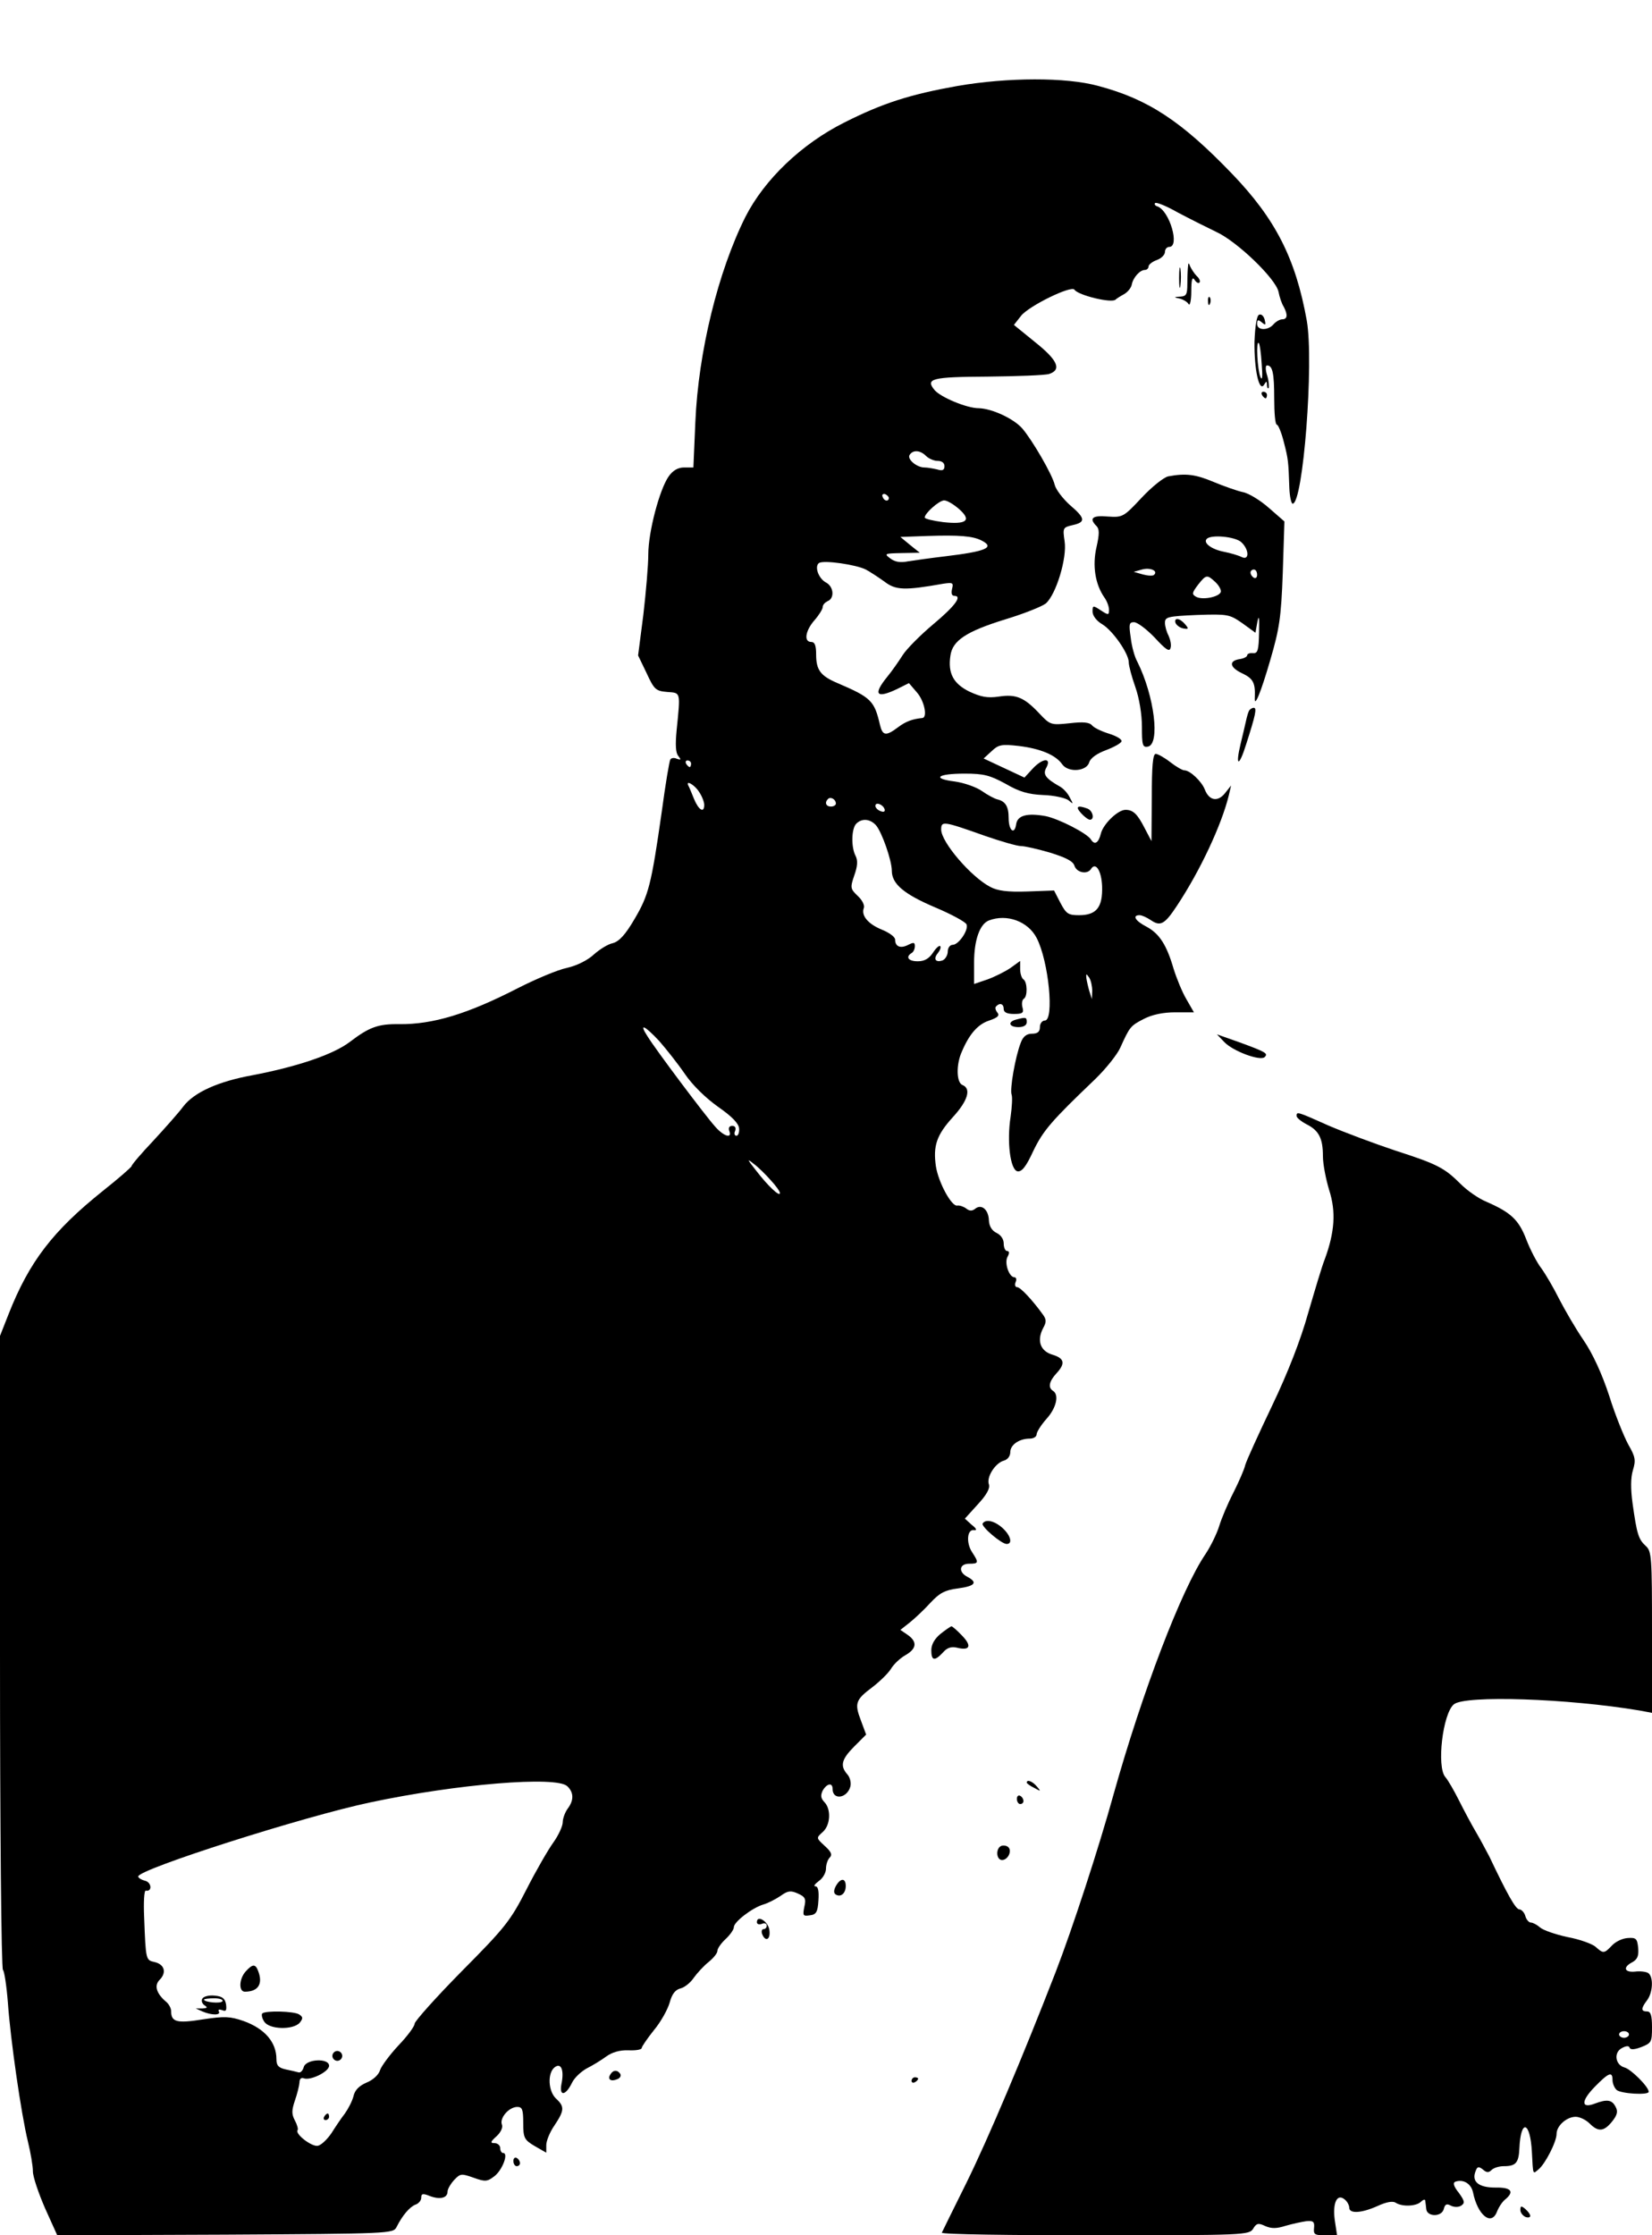 <?xml version="1.0" standalone="no"?>
<!DOCTYPE svg PUBLIC "-//W3C//DTD SVG 20010904//EN"
 "http://www.w3.org/TR/2001/REC-SVG-20010904/DTD/svg10.dtd">
<svg version="1.0" xmlns="http://www.w3.org/2000/svg"
 width="502pt" height="679pt" viewBox="0 0 502 679"
 preserveAspectRatio="xMidYMid meet">

<g transform="translate(0,679) scale(0.1,-0.1)"
fill="#000000" stroke="none">
<path d="M2910 6529 c-145 -26 -227 -52 -344 -111 -130 -65 -243 -173 -301
-287 -83 -166 -143 -410 -152 -623 l-6 -138 -28 0 c-19 0 -34 -9 -47 -27 -28
-40 -62 -169 -62 -237 0 -32 -7 -114 -15 -183 l-16 -124 26 -54 c23 -50 28
-54 63 -57 41 -3 40 2 28 -117 -4 -42 -3 -68 5 -77 9 -12 9 -13 -4 -9 -8 4
-17 3 -20 -2 -3 -4 -15 -76 -26 -158 -32 -224 -40 -254 -83 -327 -28 -48 -47
-68 -66 -73 -15 -3 -40 -19 -57 -34 -18 -17 -51 -34 -82 -41 -29 -6 -97 -35
-150 -62 -152 -78 -257 -110 -360 -109 -64 1 -91 -9 -150 -54 -50 -38 -159
-75 -295 -101 -105 -19 -178 -52 -211 -95 -14 -19 -55 -65 -91 -104 -36 -38
-66 -73 -66 -77 0 -3 -40 -38 -88 -76 -151 -121 -223 -214 -286 -374 l-26 -66
0 -961 c0 -528 4 -962 9 -965 4 -3 11 -48 15 -100 8 -112 40 -336 61 -422 8
-33 15 -73 15 -90 0 -16 17 -66 37 -112 l37 -82 510 2 c500 3 511 3 521 23 18
36 40 61 57 68 10 3 18 13 18 21 0 13 5 14 27 5 30 -11 53 -6 53 14 0 7 9 23
20 35 19 20 22 20 59 7 36 -13 42 -12 64 5 24 19 43 70 26 70 -5 0 -9 7 -9 15
0 8 -8 15 -17 15 -14 0 -13 4 6 21 13 12 20 27 16 36 -7 20 22 53 47 53 15 0
18 -8 18 -49 0 -45 3 -51 35 -70 l35 -20 0 23 c0 13 11 40 25 60 30 45 31 57
5 81 -24 22 -27 77 -5 95 20 16 30 -8 21 -51 -7 -38 13 -35 32 4 7 15 27 34
45 44 18 9 44 25 59 36 18 13 41 20 68 19 22 -1 40 2 40 7 0 4 17 29 37 54 21
25 42 63 48 84 7 26 17 39 33 43 12 3 30 17 40 32 10 14 30 36 45 48 15 12 27
27 27 34 0 7 11 23 25 36 14 13 25 29 25 36 0 16 56 59 90 69 14 4 37 16 52
26 22 16 31 17 53 7 22 -10 25 -16 19 -41 -5 -26 -4 -28 17 -25 19 2 24 10 26
45 2 29 -1 43 -9 43 -7 0 -2 7 10 16 12 8 22 25 22 38 0 12 5 27 11 33 9 9 5
18 -15 36 -26 24 -26 24 -6 42 24 21 26 70 5 91 -11 12 -12 20 -5 35 13 22 30
25 30 5 0 -35 44 -29 54 7 3 12 -1 28 -9 37 -23 26 -18 46 21 85 l36 36 -16
43 c-20 52 -16 63 35 101 22 17 47 41 56 55 8 14 28 33 44 42 35 20 37 41 7
62 l-22 15 28 22 c15 12 44 39 63 60 28 30 44 39 84 44 52 7 61 18 29 35 -29
15 -25 40 5 40 29 0 30 3 9 35 -19 29 -15 71 6 67 10 -1 7 5 -7 16 l-21 19 39
43 c27 29 38 49 34 61 -8 23 20 65 45 72 12 3 20 14 20 26 0 22 27 41 59 41
12 0 21 6 21 13 0 7 14 29 30 47 30 33 39 73 20 85 -16 10 -12 29 10 53 28 30
25 46 -12 57 -37 11 -48 43 -28 81 10 18 10 26 -1 41 -31 43 -68 83 -78 83 -6
0 -8 7 -5 15 4 8 2 15 -3 15 -17 0 -32 45 -21 63 6 11 5 17 -2 17 -5 0 -10 10
-10 23 0 13 -9 26 -22 32 -14 7 -22 20 -23 38 -1 33 -23 51 -42 35 -9 -7 -17
-7 -27 1 -8 6 -20 10 -27 9 -17 -4 -57 69 -65 119 -9 62 2 95 51 149 46 50 57
87 30 98 -19 7 -20 63 -2 102 23 54 49 83 83 94 26 9 32 15 25 24 -6 7 -8 16
-4 19 11 12 23 8 23 -8 0 -10 10 -15 31 -15 26 0 31 3 26 20 -3 11 -1 23 4 26
12 7 11 51 -1 59 -5 3 -10 17 -10 31 l0 25 -29 -21 c-16 -11 -48 -27 -70 -35
l-41 -14 0 65 c0 68 17 117 45 128 55 21 119 -3 145 -53 37 -71 54 -251 25
-251 -8 0 -15 -9 -15 -20 0 -14 -7 -20 -24 -20 -16 0 -27 -8 -34 -27 -17 -43
-34 -143 -28 -158 3 -8 1 -38 -3 -67 -12 -76 -1 -162 21 -166 13 -2 26 14 48
62 30 62 55 91 188 218 33 32 67 75 76 95 29 64 31 67 72 88 25 13 59 20 95
20 l57 0 -23 40 c-13 22 -30 64 -39 93 -21 72 -43 106 -82 127 -35 18 -44 35
-21 35 7 0 22 -7 34 -15 29 -20 42 -13 79 43 71 107 136 246 158 336 l7 30
-19 -24 c-22 -27 -48 -22 -61 12 -10 25 -45 58 -62 58 -6 0 -25 11 -43 25 -18
14 -38 25 -44 25 -9 0 -12 -39 -12 -132 l-1 -133 -21 40 c-22 43 -35 55 -58
55 -23 0 -68 -43 -75 -73 -7 -28 -19 -35 -30 -17 -12 19 -98 63 -138 71 -56
10 -85 2 -89 -24 -5 -35 -23 -20 -23 18 0 36 -10 51 -35 57 -8 2 -29 13 -46
25 -17 12 -54 25 -82 29 -72 9 -54 24 29 24 59 0 77 -5 125 -31 41 -24 69 -32
114 -34 33 -1 68 -9 77 -16 15 -13 15 -12 4 8 -6 13 -19 27 -29 33 -46 26 -54
38 -42 59 16 31 -13 28 -43 -5 l-24 -26 -62 29 -62 29 24 22 c21 20 30 22 83
16 65 -8 112 -27 132 -56 19 -26 75 -21 82 7 4 12 23 26 50 36 24 9 46 21 48
27 2 6 -15 16 -37 23 -23 7 -46 18 -52 25 -8 10 -27 12 -69 7 -57 -6 -59 -5
-92 30 -46 49 -71 59 -123 51 -35 -5 -54 -1 -89 15 -49 24 -66 56 -58 109 6
46 48 74 168 111 56 17 111 39 122 48 31 27 65 138 57 189 -6 41 -5 42 25 49
40 9 38 21 -9 61 -21 19 -42 46 -46 61 -7 31 -68 136 -99 172 -27 30 -92 60
-132 61 -36 0 -115 33 -134 55 -29 35 -9 40 161 41 90 1 174 4 187 8 39 13 26
42 -43 97 l-64 52 22 28 c24 30 153 93 162 79 11 -17 114 -42 125 -30 3 3 14
10 25 16 11 6 22 19 24 29 4 22 25 45 40 45 6 0 11 5 11 10 0 6 11 15 25 20
14 5 25 16 25 25 0 8 6 15 13 15 33 0 1 110 -36 123 -7 2 -10 7 -7 10 3 4 35
-9 70 -29 36 -19 88 -45 115 -58 64 -29 181 -142 190 -182 3 -16 10 -37 16
-46 13 -25 11 -38 -5 -38 -7 0 -19 -7 -26 -15 -17 -20 -50 -19 -50 1 0 13 3
14 14 5 12 -10 13 -9 9 8 -3 11 -10 18 -17 15 -7 -3 -12 -33 -14 -82 -1 -84
14 -154 29 -131 7 12 9 12 9 0 0 -8 2 -12 5 -10 2 3 1 20 -4 37 -6 18 -6 32
-1 32 17 0 22 -23 22 -101 0 -43 3 -79 8 -79 4 0 14 -24 21 -52 14 -54 14 -59
17 -140 1 -27 6 -48 10 -48 32 0 65 430 43 556 -34 189 -95 309 -228 447 -152
158 -254 226 -406 266 -98 27 -275 26 -427 0z m924 -845 c3 -38 2 -52 -4 -39
-9 21 -14 112 -5 103 3 -2 7 -31 9 -64z m-1020 -279 c8 -8 24 -15 35 -15 13 0
21 -6 21 -16 0 -12 -6 -15 -22 -10 -13 3 -30 6 -39 6 -23 0 -53 25 -45 38 10
16 32 15 50 -3z m-113 -128 c-1 -12 -15 -9 -19 4 -3 6 1 10 8 8 6 -3 11 -8 11
-12z m213 -33 c40 -35 23 -48 -48 -40 -31 4 -56 10 -56 14 0 13 44 52 59 52 9
0 29 -12 45 -26z m69 -96 c41 -21 14 -33 -112 -48 -42 -5 -92 -12 -111 -15
-24 -5 -41 -2 -55 9 -19 14 -17 15 35 16 l55 1 -30 24 -29 24 84 3 c94 3 136
0 163 -14z m-352 -88 c13 -7 39 -24 57 -37 34 -26 61 -27 179 -6 28 4 31 3 26
-16 -3 -13 -1 -21 7 -21 25 0 2 -31 -65 -87 -38 -32 -80 -74 -92 -93 -12 -19
-33 -49 -47 -66 -44 -54 -33 -67 30 -37 l36 18 24 -28 c23 -26 33 -76 17 -78
-30 -3 -50 -10 -74 -28 -37 -28 -47 -26 -55 7 -17 73 -26 83 -129 127 -52 22
-65 40 -65 87 0 27 -4 38 -15 38 -23 0 -18 34 10 66 14 16 25 34 25 40 0 7 7
14 15 18 21 8 19 43 -4 56 -24 12 -37 50 -22 60 15 9 112 -5 142 -20z m-531
-590 c0 -5 -2 -10 -4 -10 -3 0 -8 5 -11 10 -3 6 -1 10 4 10 6 0 11 -4 11 -10z
m24 -85 c9 -13 16 -31 16 -40 0 -26 -17 -16 -31 18 -7 17 -14 35 -17 40 -10
19 18 4 32 -18z m416 -36 c0 -5 -7 -9 -15 -9 -15 0 -20 12 -9 23 8 8 24 -1 24
-14z m148 -17 c2 -7 -2 -10 -12 -6 -9 3 -16 11 -16 16 0 13 23 5 28 -10z m-26
-49 c18 -21 48 -107 48 -138 0 -40 37 -71 131 -111 50 -21 94 -45 96 -52 7
-17 -24 -62 -42 -62 -8 0 -15 -9 -15 -20 0 -11 -7 -23 -15 -27 -22 -8 -30 4
-15 22 7 9 10 18 7 21 -3 3 -13 -6 -22 -20 -12 -18 -26 -26 -46 -26 -29 0 -38
13 -19 25 6 3 10 13 10 21 0 12 -4 12 -20 4 -23 -12 -40 -6 -40 16 0 8 -18 21
-40 30 -42 17 -64 43 -55 66 3 8 -5 24 -18 36 -23 22 -24 25 -11 63 10 28 11
45 4 59 -14 26 -13 83 2 98 17 17 42 15 60 -5z m331 -32 c49 -17 98 -31 109
-31 12 0 51 -9 89 -20 48 -15 70 -26 74 -40 7 -21 39 -27 50 -10 14 23 32 -4
34 -52 2 -64 -17 -88 -70 -88 -33 0 -39 4 -57 38 l-19 37 -82 -3 c-59 -2 -90
2 -112 14 -58 30 -149 136 -149 174 0 27 6 26 133 -19z m326 -471 l-1 -25 -8
25 c-4 14 -8 32 -9 40 -1 13 0 13 9 0 5 -8 9 -26 9 -40z m-1316 -152 c21 -24
56 -68 78 -100 23 -34 63 -73 101 -100 43 -30 63 -51 64 -66 1 -12 -3 -22 -8
-22 -6 0 -8 7 -4 15 3 9 0 15 -9 15 -9 0 -12 -6 -9 -15 10 -25 -17 -17 -43 13
-29 32 -181 234 -206 275 -26 40 -9 33 36 -15z m339 -423 c15 -16 28 -34 28
-39 0 -13 -37 22 -73 69 -27 34 -28 37 -7 20 14 -10 37 -33 52 -50z m-618
-1841 c20 -19 20 -43 1 -68 -8 -11 -15 -30 -15 -41 0 -12 -13 -40 -28 -61 -16
-22 -53 -86 -82 -143 -49 -96 -65 -116 -197 -249 -79 -80 -143 -152 -143 -159
0 -8 -22 -38 -49 -66 -27 -29 -52 -63 -56 -75 -4 -14 -21 -30 -41 -38 -23 -10
-36 -23 -40 -42 -4 -15 -16 -38 -26 -52 -11 -14 -29 -41 -41 -60 -13 -19 -31
-36 -41 -38 -18 -4 -69 35 -62 47 3 3 -1 17 -8 30 -10 19 -10 30 0 60 7 20 13
44 14 55 0 11 5 16 13 13 20 -8 77 20 77 38 0 24 -70 21 -77 -4 -3 -11 -10
-18 -16 -16 -7 2 -24 6 -39 9 -22 5 -28 12 -28 31 0 52 -36 93 -100 116 -41
14 -57 15 -123 5 -80 -13 -97 -8 -97 25 0 9 -7 22 -16 29 -29 25 -36 49 -19
66 22 22 15 47 -15 54 -27 6 -27 5 -32 137 -2 45 0 81 5 80 20 -4 18 25 -2 30
-12 3 -21 9 -21 13 0 22 505 183 705 225 263 56 567 81 599 49z"/>
<path d="M747 802 c-21 -23 -22 -62 -3 -62 41 0 56 24 40 64 -8 21 -17 20 -37
-2z"/>
<path d="M615 719 c-4 -6 -1 -15 6 -20 11 -7 9 -9 -6 -10 l-20 0 20 -9 c28
-12 57 -12 50 0 -3 6 1 7 10 4 12 -5 14 -1 12 17 -3 18 -11 25 -34 27 -17 2
-34 -2 -38 -9z m61 -8 c-5 -8 -56 -3 -56 5 0 2 14 4 31 4 16 0 28 -4 25 -9z"/>
<path d="M797 674 c-3 -3 -1 -15 6 -25 15 -24 88 -26 108 -3 10 13 10 17 -2
25 -16 10 -102 12 -112 3z"/>
<path d="M1010 545 c0 -8 7 -15 15 -15 8 0 15 7 15 15 0 8 -7 15 -15 15 -8 0
-15 -7 -15 -15z"/>
<path d="M985 360 c-3 -5 -1 -10 4 -10 6 0 11 5 11 10 0 6 -2 10 -4 10 -3 0
-8 -4 -11 -10z"/>
<path d="M3583 5945 c0 -27 2 -38 4 -22 2 15 2 37 0 50 -2 12 -4 0 -4 -28z"/>
<path d="M3610 5980 c-1 -8 -2 -32 -2 -52 0 -32 -3 -38 -21 -39 -21 -1 -21 -2
-2 -6 11 -3 23 -10 27 -17 4 -6 8 12 8 39 0 35 3 46 10 35 5 -8 12 -12 15 -8
3 3 0 12 -8 19 -8 8 -16 21 -20 29 -5 13 -6 13 -7 0z"/>
<path d="M3671 5874 c0 -11 3 -14 6 -6 3 7 2 16 -1 19 -3 4 -6 -2 -5 -13z"/>
<path d="M3835 5590 c3 -5 8 -10 11 -10 2 0 4 5 4 10 0 6 -5 10 -11 10 -5 0
-7 -4 -4 -10z"/>
<path d="M3550 5343 c-14 -3 -50 -32 -81 -65 -55 -59 -58 -60 -103 -57 -46 4
-58 -5 -34 -29 9 -9 9 -24 0 -64 -13 -56 -4 -113 24 -153 8 -11 14 -28 14 -37
0 -17 -2 -17 -25 -2 -24 16 -25 15 -25 -4 0 -12 12 -28 29 -38 32 -19 81 -89
81 -116 0 -10 9 -44 20 -75 12 -34 20 -83 20 -121 0 -55 2 -63 18 -60 38 7 20
154 -32 258 -8 14 -17 46 -20 73 -6 41 -5 47 10 47 10 0 38 -21 63 -47 34 -37
45 -44 48 -31 3 9 -1 26 -6 37 -6 11 -11 29 -11 39 0 18 8 20 98 24 93 3 98 2
137 -25 l40 -29 6 34 c5 22 6 12 5 -32 -1 -55 -4 -65 -18 -64 -10 1 -18 -2
-18 -6 0 -5 -10 -10 -22 -12 -35 -5 -32 -25 6 -43 34 -16 41 -29 39 -74 -2
-34 18 14 47 114 28 96 33 129 38 265 l5 156 -47 41 c-26 23 -62 45 -79 48
-18 4 -58 18 -89 31 -55 23 -84 27 -138 17z m222 -200 c24 -22 25 -57 1 -45
-10 5 -34 12 -54 16 -37 7 -64 27 -52 39 13 14 87 7 105 -10z m-265 -99 c-3
-4 -19 -3 -34 1 l-28 8 25 7 c25 7 50 -4 37 -16z m313 0 c0 -8 -4 -12 -10 -9
-5 3 -10 10 -10 16 0 5 5 9 10 9 6 0 10 -7 10 -16z m-128 -21 c10 -9 18 -22
18 -29 0 -16 -54 -28 -75 -17 -14 8 -13 12 5 36 25 32 28 32 52 10z"/>
<path d="M3572 4898 c3 -7 13 -15 24 -17 16 -3 17 -1 5 13 -16 19 -34 21 -29
4z"/>
<path d="M3796 4632 c-3 -5 -7 -19 -10 -33 -3 -13 -10 -44 -16 -68 -17 -71 -5
-72 17 -1 28 87 33 110 23 110 -5 0 -11 -4 -14 -8z"/>
<path d="M3285 4320 c10 -11 22 -20 27 -20 15 0 9 28 -8 34 -30 11 -37 6 -19
-14z"/>
<path d="M3088 3693 c-27 -7 -22 -23 7 -23 16 0 25 6 25 15 0 15 -2 16 -32 8z"/>
<path d="M3720 3625 c26 -28 110 -59 123 -46 11 11 5 15 -77 45 l-68 24 22
-23z"/>
<path d="M3940 3400 c0 -5 13 -16 30 -25 38 -19 50 -43 50 -97 0 -24 9 -70 19
-103 21 -65 17 -127 -13 -209 -9 -22 -31 -97 -51 -165 -22 -79 -61 -180 -109
-280 -41 -86 -78 -167 -82 -181 -3 -14 -20 -52 -36 -84 -17 -33 -36 -78 -43
-101 -7 -23 -26 -62 -42 -86 -73 -107 -192 -419 -279 -729 -45 -163 -125 -408
-176 -540 -101 -260 -205 -506 -271 -640 -40 -80 -73 -148 -75 -152 -2 -5 207
-8 465 -8 456 0 469 1 481 20 10 17 16 18 37 8 19 -8 34 -8 62 1 21 6 49 12
63 14 21 2 25 -2 23 -21 -2 -19 2 -22 33 -22 l37 0 -7 46 c-7 53 7 82 30 63 8
-6 14 -18 14 -25 0 -19 37 -17 86 5 26 12 46 16 55 10 20 -13 63 -11 77 3 7 7
13 8 13 3 1 -6 2 -17 3 -25 2 -24 46 -25 53 -1 4 16 9 18 22 11 10 -5 23 -5
31 0 12 8 11 14 -7 39 -16 20 -19 31 -10 34 24 8 47 -6 53 -32 14 -70 56 -104
73 -59 5 13 16 30 25 37 29 24 18 37 -30 36 -51 0 -73 18 -60 50 5 14 9 15 22
5 11 -10 18 -10 26 -2 7 7 23 12 38 12 36 0 45 10 47 54 4 91 33 83 38 -11 4
-72 2 -68 21 -52 20 17 54 83 54 107 0 25 31 52 58 52 12 0 31 -9 42 -20 27
-27 44 -25 69 6 16 20 18 31 10 45 -11 21 -26 23 -63 9 -42 -16 -42 8 0 51 42
43 54 48 54 21 0 -10 5 -23 12 -30 12 -12 98 -17 98 -6 0 15 -54 69 -74 74
-28 8 -33 46 -7 59 13 7 21 7 23 1 2 -7 15 -6 36 2 30 12 32 15 32 60 0 36 -4
48 -15 48 -19 0 -19 9 0 34 18 24 20 72 3 83 -7 4 -25 6 -40 4 -33 -3 -37 14
-7 29 15 9 19 19 17 43 -3 28 -6 32 -32 30 -16 -1 -37 -11 -48 -23 -23 -24
-26 -25 -49 -4 -10 9 -48 23 -86 30 -37 8 -74 21 -83 29 -9 8 -22 15 -28 15
-6 0 -14 9 -17 20 -3 11 -12 20 -18 20 -11 0 -36 44 -91 160 -10 19 -28 53
-41 75 -13 22 -36 65 -51 95 -15 30 -34 63 -42 72 -27 31 -8 193 26 221 34 28
345 18 565 -19 l37 -7 0 245 c0 228 -1 246 -19 262 -22 20 -27 36 -40 129 -6
44 -6 78 1 101 9 30 8 40 -14 78 -13 24 -40 90 -58 148 -22 67 -50 128 -78
169 -24 35 -57 92 -74 125 -17 34 -41 75 -54 93 -14 18 -34 57 -46 88 -23 60
-47 82 -120 114 -25 10 -60 35 -79 54 -50 50 -72 61 -199 102 -63 21 -154 55
-203 76 -96 43 -97 43 -97 29z m1010 -2790 c0 -5 -7 -10 -15 -10 -8 0 -15 5
-15 10 0 6 7 10 15 10 8 0 15 -4 15 -10z"/>
<path d="M2986 2162 c-5 -9 57 -62 73 -62 19 0 12 26 -12 48 -24 22 -52 29
-61 14z"/>
<path d="M2858 1827 c-18 -15 -28 -32 -28 -50 0 -32 10 -34 36 -6 12 14 25 18
42 14 39 -10 46 5 16 36 -15 16 -30 29 -33 29 -3 -1 -18 -11 -33 -23z"/>
<path d="M3120 1375 c0 -2 10 -10 23 -16 20 -11 21 -11 8 4 -13 16 -31 23 -31
12z"/>
<path d="M3090 1326 c0 -9 5 -16 10 -16 6 0 10 4 10 9 0 6 -4 13 -10 16 -5 3
-10 -1 -10 -9z"/>
<path d="M3043 1183 c-18 -7 -16 -43 2 -43 18 0 31 28 19 39 -5 5 -15 6 -21 4z"/>
<path d="M2540 1061 c-7 -13 -7 -22 0 -26 15 -9 30 4 30 26 0 25 -16 25 -30 0z"/>
<path d="M2300 951 c0 -6 7 -8 15 -5 8 4 15 1 15 -5 0 -6 -4 -11 -10 -11 -5 0
-7 -7 -4 -15 10 -25 26 -17 22 12 -3 26 -38 48 -38 24z"/>
<path d="M1855 489 c-10 -15 1 -23 20 -15 9 3 13 10 10 16 -8 13 -22 13 -30
-1z"/>
<path d="M2770 469 c0 -5 5 -7 10 -4 6 3 10 8 10 11 0 2 -4 4 -10 4 -5 0 -10
-5 -10 -11z"/>
<path d="M1560 226 c0 -9 5 -16 10 -16 6 0 10 4 10 9 0 6 -4 13 -10 16 -5 3
-10 -1 -10 -9z"/>
<path d="M4620 77 c0 -8 7 -17 15 -21 8 -3 15 -2 15 3 0 5 -7 14 -15 21 -12
10 -15 10 -15 -3z"/>
</g>
</svg>
